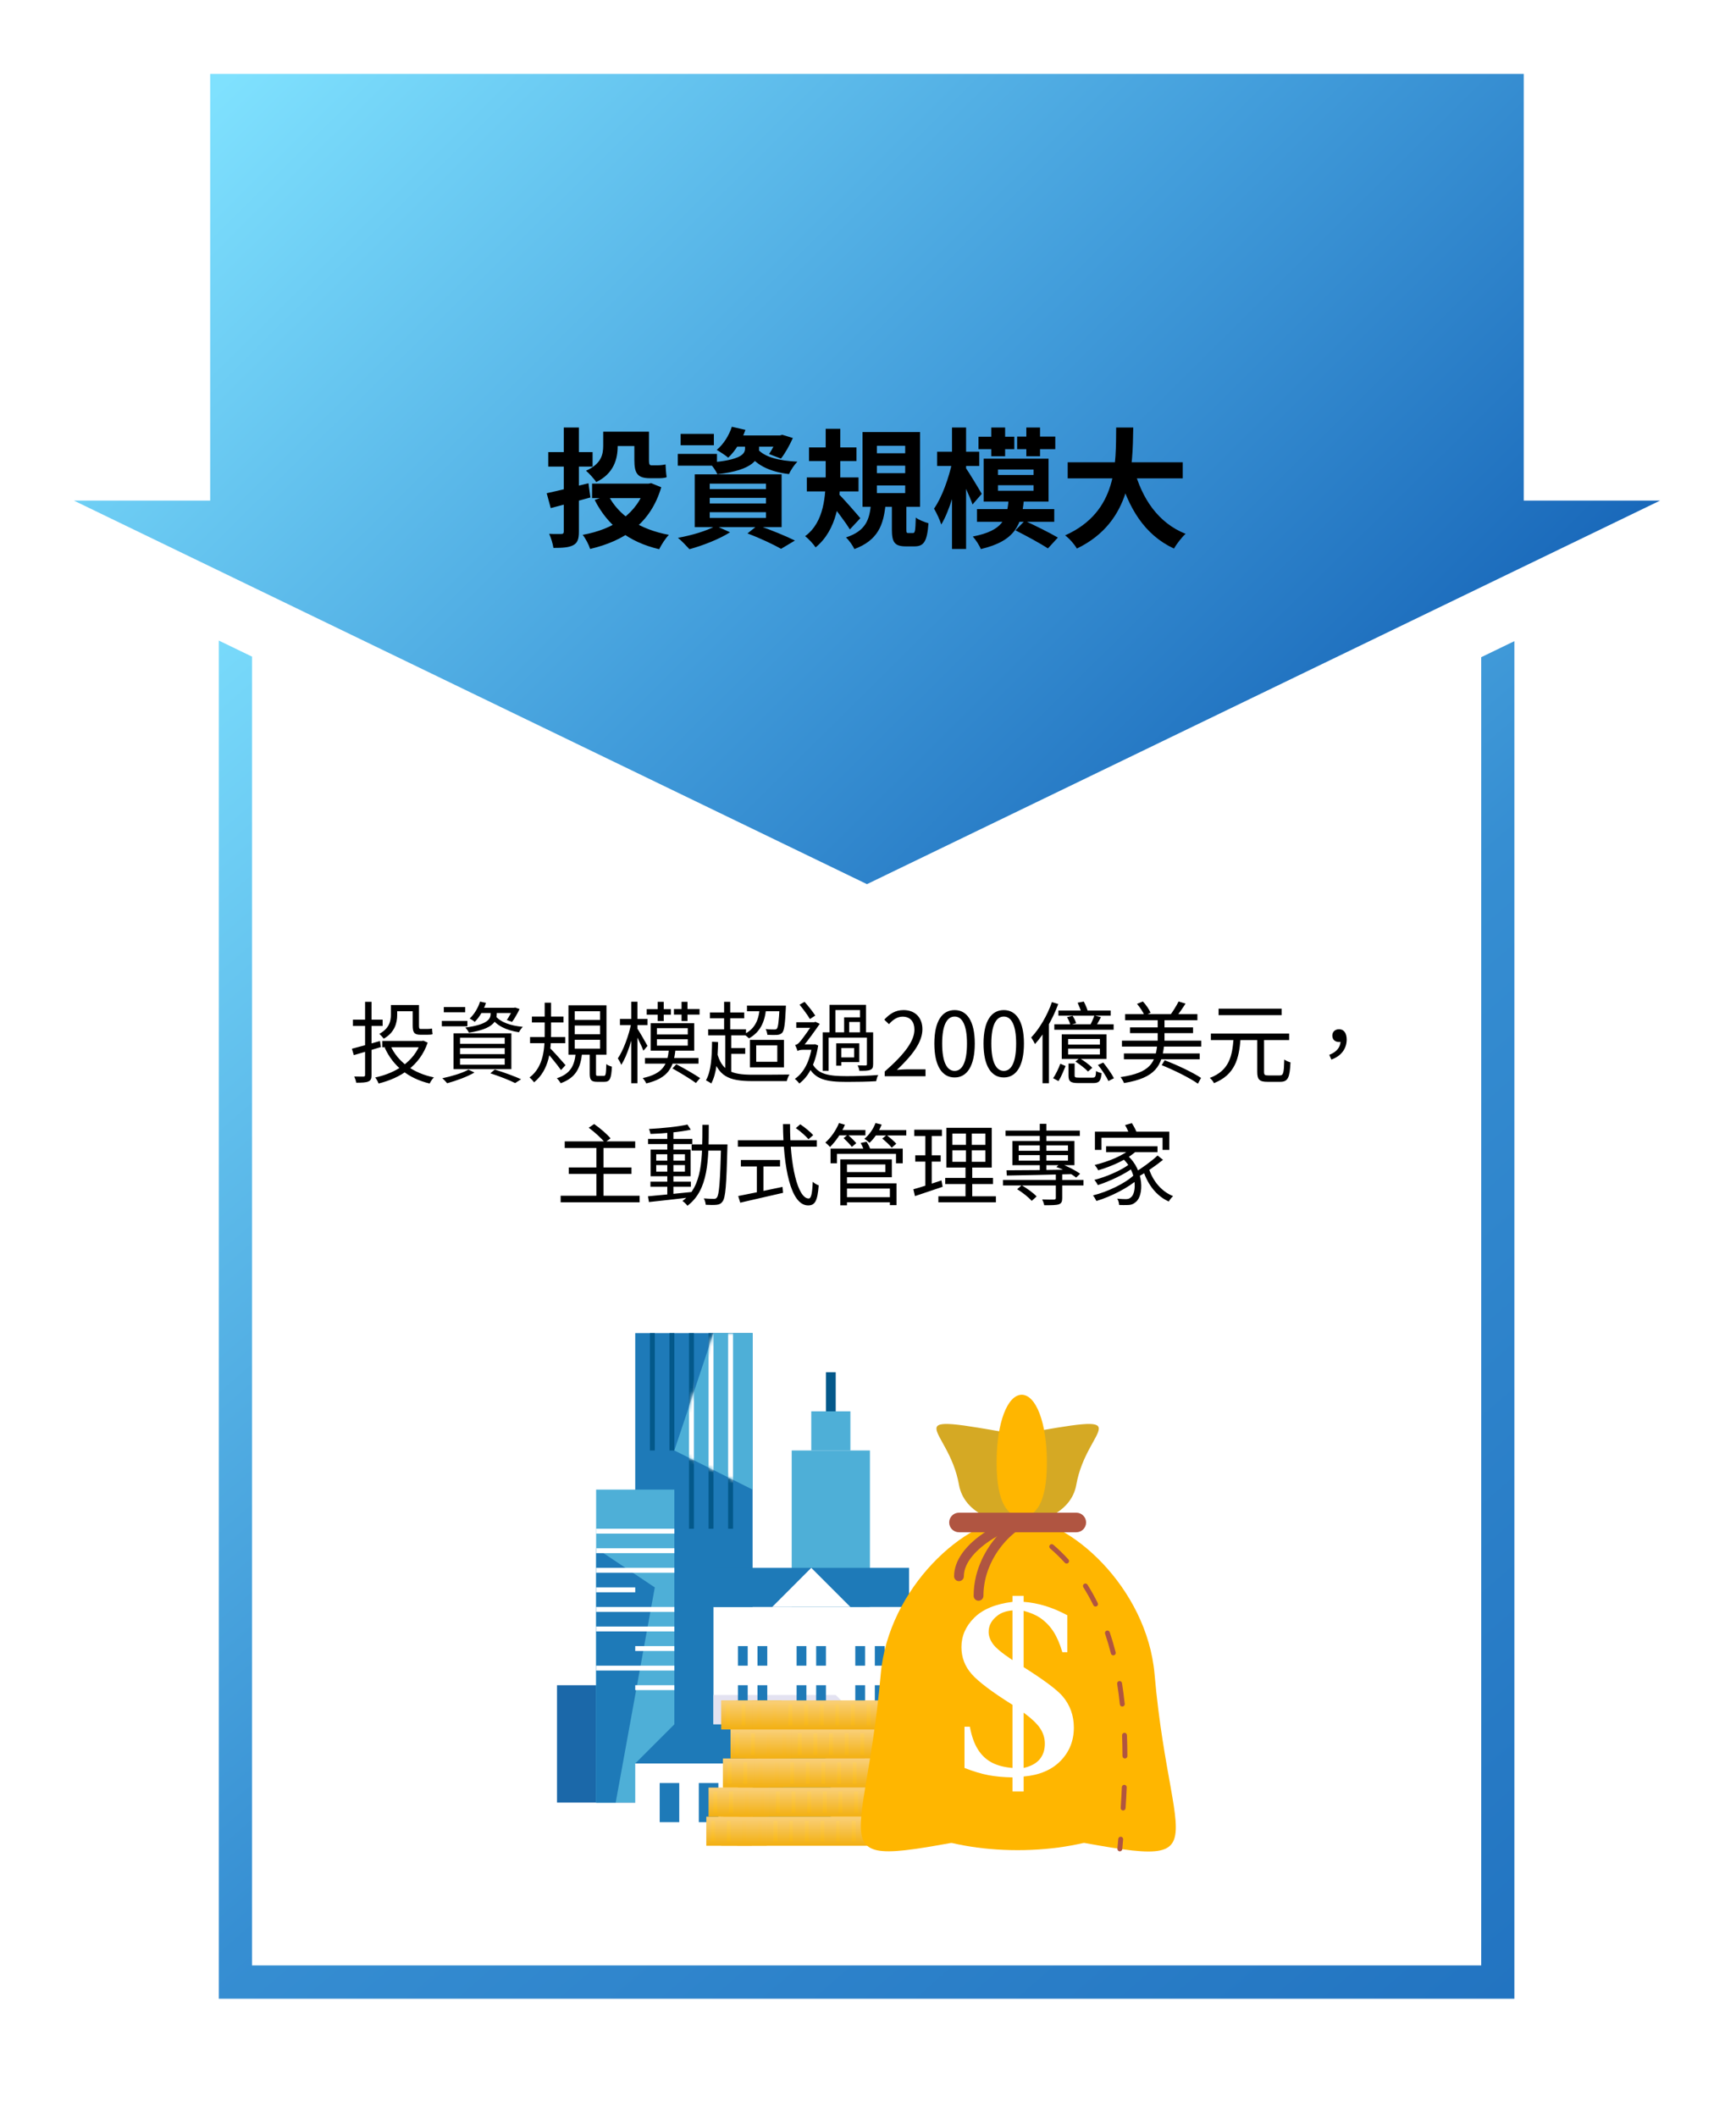 <svg width="470" height="573" viewBox="0 0 470 573" fill="none" xmlns="http://www.w3.org/2000/svg">
<g filter="url(#filter0_d_1114_1016)">
<rect x="59.42" y="138.538" width="350.749" height="402.462" fill="white"/>
</g>
<g filter="url(#filter1_d_1114_1016)">
<path d="M412.541 131.5V16H56.901V131.5H20L234.721 235.319L449.442 131.5H412.541Z" fill="url(#paint0_linear_1114_1016)"/>
</g>
<path d="M59.248 541V173.388L68.228 177.733V531.995H401.018V177.89L409.997 173.545V541H59.248Z" fill="url(#paint1_linear_1114_1016)"/>
<path d="M148.015 133.504C150.955 132.874 155.225 131.824 159.32 130.809L159.845 134.659C156.17 135.674 152.215 136.724 149.1 137.529L148.015 133.504ZM148.435 122.374H160.44V126.294H148.435V122.374ZM152.635 115.724H156.73V143.899C156.73 145.894 156.38 146.944 155.19 147.574C154 148.204 152.32 148.309 149.835 148.309C149.695 147.259 149.17 145.544 148.68 144.494C150.045 144.564 151.515 144.529 151.97 144.529C152.46 144.529 152.635 144.354 152.635 143.864V115.724ZM164.15 116.844H173.67V120.729H164.15V116.844ZM160.3 130.914H176.19V134.834H160.3V130.914ZM174.79 130.914H175.56L176.295 130.774L179.025 131.894C176.12 141.729 169.05 146.384 159.775 148.589C159.425 147.469 158.515 145.684 157.745 144.774C166.075 143.269 172.585 139.069 174.79 131.544V130.914ZM164.675 134.029C167.44 139.524 173.215 143.304 181.09 144.774C180.18 145.684 179.025 147.504 178.465 148.659C170.135 146.699 164.5 142.219 161 135.324L164.675 134.029ZM163.31 116.844H167.23V120.764C167.23 124.229 166.18 128.184 161.42 130.494C160.93 129.689 159.425 128.044 158.655 127.414C162.82 125.559 163.31 123.004 163.31 120.624V116.844ZM171.745 116.844H175.7V124.509C175.7 125.524 175.805 125.944 176.33 125.944C176.715 125.944 177.8 125.944 178.22 125.944C178.78 125.944 179.69 125.839 180.18 125.699C180.25 126.749 180.32 128.219 180.495 129.164C179.935 129.409 179.095 129.444 178.29 129.444C177.765 129.444 176.47 129.444 175.945 129.444C172.445 129.444 171.745 127.974 171.745 124.439V116.844ZM192.15 134.764V136.269H207.375V134.764H192.15ZM192.15 138.649V140.189H207.375V138.649H192.15ZM192.15 130.914V132.384H207.375V130.914H192.15ZM188.09 128.394H211.61V142.674H188.09V128.394ZM202.37 144.389L205.135 142.184C208.74 143.444 212.835 145.124 215.215 146.314L211.47 148.554C209.44 147.399 205.835 145.684 202.37 144.389ZM193.795 142.324L197.645 144.074C194.775 145.929 190.225 147.679 186.655 148.659C185.92 147.854 184.485 146.314 183.54 145.579C187.25 144.914 191.415 143.689 193.795 142.324ZM197.855 117.859H212.03V120.904H197.855V117.859ZM198.135 115.514L201.81 116.354C200.83 119.259 199.045 122.129 197.155 123.879C196.455 123.284 194.915 122.269 194.04 121.779C195.895 120.239 197.365 117.894 198.135 115.514ZM201.705 120.204H205.52V121.604C205.52 124.159 204.12 127.239 194.215 128.359C193.83 127.414 192.78 125.979 192.045 125.209C200.655 124.544 201.705 122.829 201.705 121.429V120.204ZM205.17 121.604C206.99 123.704 210.84 124.719 215.88 124.964C215.075 125.769 214.06 127.274 213.605 128.324C208.145 127.659 204.33 125.734 202.23 122.199L205.17 121.604ZM184.275 117.439H193.27V120.519H184.275V117.439ZM183.505 122.864H194.11V126.049H183.505V122.864ZM210.56 117.859H211.19L211.785 117.684L214.655 118.559C213.78 120.519 212.555 122.724 211.435 124.124L208.215 122.899C209.02 121.709 210 119.854 210.56 118.349V117.859ZM219.03 121.114H231.875V124.789H219.03V121.114ZM218.435 129.234H232.435V133.014H218.435V129.234ZM223.545 116.074H227.5V128.709C227.5 135.254 226.695 143.339 220.815 148.169C220.255 147.294 218.925 145.859 217.98 145.124C223.195 141.309 223.545 134.029 223.545 128.709V116.074ZM226.94 133.609C228.13 134.694 232.05 139.209 232.925 140.259L230.09 143.304C228.795 141.169 225.855 137.319 224.35 135.569L226.94 133.609ZM237.405 126.049V128.079H245.07V126.049H237.405ZM237.405 131.404V133.469H245.07V131.404H237.405ZM237.405 120.659V122.689H245.07V120.659H237.405ZM233.52 116.949H249.095V137.179H233.52V116.949ZM241.465 135.884H245.385V143.199C245.385 144.179 245.42 144.284 245.945 144.284C246.155 144.284 246.925 144.284 247.17 144.284C247.73 144.284 247.835 143.794 247.94 140.084C248.675 140.714 250.355 141.344 251.37 141.624C251.02 146.629 250.075 147.889 247.59 147.889C246.995 147.889 245.84 147.889 245.245 147.889C242.13 147.889 241.465 146.699 241.465 143.269V135.884ZM235.795 136.584H239.75C239.19 142.044 237.755 146.209 231.315 148.624C230.895 147.679 229.845 146.209 229.04 145.474C234.465 143.689 235.375 140.609 235.795 136.584ZM264.495 137.809H285.425V141.239H264.495V137.809ZM270.2 131.334V132.839H279.825V131.334H270.2ZM270.2 127.099V128.569H279.825V127.099H270.2ZM266.315 124.159H283.885V135.779H266.315V124.159ZM273.07 135.359H277.2C276.57 142.079 274.89 146.419 265.545 148.624C265.16 147.609 264.145 146.069 263.375 145.229C271.565 143.619 272.58 140.504 273.07 135.359ZM264.915 118.209H274.61V121.569H264.915V118.209ZM268.38 115.724H272.125V123.494H268.38V115.724ZM277.865 115.724H281.575V123.494H277.865V115.724ZM275.38 118.174H285.705V121.569H275.38V118.174ZM274.925 143.549L277.445 140.959C280.175 142.219 284.27 144.249 286.405 145.509L283.71 148.449C281.785 147.154 277.76 144.984 274.925 143.549ZM253.715 122.269H265.125V126.119H253.715V122.269ZM257.74 115.724H261.555V148.589H257.74V115.724ZM257.775 125.139L259.945 126.119C259 131.509 257.075 138.299 254.835 141.974C254.45 140.714 253.54 138.789 252.875 137.669C254.975 134.764 256.935 129.234 257.775 125.139ZM261.38 126.504C262.185 127.624 265.16 132.524 265.79 133.679L263.305 136.549C262.5 134.274 260.505 129.934 259.49 128.009L261.38 126.504ZM289.065 125.139H320.215V129.479H289.065V125.139ZM307.02 126.889C309.12 134.904 313.565 141.554 320.985 144.494C319.935 145.439 318.535 147.259 317.835 148.484C309.82 144.739 305.445 137.494 302.785 127.869L307.02 126.889ZM302.19 115.724H306.81C306.635 126.399 306.565 141.239 291.55 148.484C290.885 147.329 289.59 145.824 288.365 144.914C302.715 138.509 302.085 125.209 302.19 115.724Z" fill="black"/>
<path d="M95.267 283.871C97.235 283.367 100.091 282.575 102.875 281.783L103.115 283.415C100.571 284.207 97.883 284.999 95.795 285.599L95.267 283.871ZM95.555 275.999H103.595V277.703H95.555V275.999ZM98.843 271.175H100.595V290.951C100.595 291.959 100.379 292.463 99.731 292.727C99.107 293.015 98.099 293.063 96.443 293.063C96.371 292.607 96.131 291.863 95.915 291.383C97.043 291.431 98.075 291.407 98.387 291.407C98.723 291.407 98.843 291.287 98.843 290.951V271.175ZM106.283 272.039H112.571V273.719H106.283V272.039ZM103.499 281.759H114.563V283.463H103.499V281.759ZM113.939 281.759H114.275L114.611 281.687L115.787 282.215C113.651 288.527 108.347 291.839 102.491 293.279C102.323 292.799 101.915 292.031 101.579 291.647C107.051 290.495 112.139 287.399 113.939 282.047V281.759ZM105.707 283.007C107.651 287.375 111.827 290.471 117.467 291.623C117.059 292.007 116.579 292.775 116.315 293.279C110.531 291.911 106.379 288.527 104.147 283.559L105.707 283.007ZM105.827 272.039H107.531V274.727C107.531 276.887 106.859 279.479 103.883 281.159C103.667 280.823 103.043 280.127 102.707 279.839C105.395 278.375 105.827 276.383 105.827 274.679V272.039ZM111.731 272.039H113.435V277.583C113.435 278.279 113.507 278.519 113.891 278.519C114.227 278.519 115.427 278.519 115.763 278.519C116.099 278.519 116.651 278.471 116.963 278.399C116.987 278.855 117.035 279.527 117.107 279.935C116.795 280.055 116.291 280.079 115.787 280.079C115.403 280.079 114.083 280.079 113.771 280.079C112.091 280.079 111.731 279.383 111.731 277.559V272.039ZM124.547 283.703V285.335H136.643V283.703H124.547ZM124.547 286.511V288.191H136.643V286.511H124.547ZM124.547 280.895V282.527H136.643V280.895H124.547ZM122.795 279.695H138.443V289.391H122.795V279.695ZM132.755 290.519L133.955 289.511C136.571 290.303 139.379 291.359 141.083 292.127L139.475 293.159C137.939 292.391 135.347 291.359 132.755 290.519ZM126.827 289.535L128.459 290.303C126.515 291.455 123.467 292.559 121.067 293.207C120.779 292.871 120.155 292.175 119.747 291.863C122.219 291.335 125.099 290.495 126.827 289.535ZM129.587 272.783H139.475V274.199H129.587V272.783ZM129.971 271.103L131.579 271.463C130.931 273.431 129.779 275.375 128.531 276.599C128.243 276.335 127.571 275.903 127.163 275.687C128.411 274.535 129.419 272.831 129.971 271.103ZM132.827 273.671H134.483V274.487C134.483 276.311 133.715 278.471 126.947 279.527C126.779 279.095 126.299 278.471 125.987 278.135C132.227 277.319 132.827 275.663 132.827 274.439V273.671ZM134.243 275.087C135.467 276.647 138.203 277.655 141.539 277.943C141.179 278.303 140.723 278.951 140.507 279.407C137.051 278.903 134.291 277.535 132.971 275.399L134.243 275.087ZM120.155 272.591H125.939V274.007H120.155V272.591ZM119.627 276.335H126.539V277.799H119.627V276.335ZM138.875 272.783H139.187L139.451 272.711L140.675 273.119C140.075 274.343 139.307 275.735 138.635 276.599L137.219 276.095C137.771 275.303 138.443 274.079 138.875 273.047V272.783ZM144.011 275.159H152.555V276.767H144.011V275.159ZM143.507 280.703H153.035V282.359H143.507V280.703ZM147.467 271.415H149.195V279.695C149.195 283.943 148.811 289.559 144.587 292.967C144.347 292.583 143.771 291.983 143.363 291.647C147.299 288.719 147.467 283.439 147.467 279.719V271.415ZM148.787 283.583C149.603 284.327 152.459 287.543 153.107 288.311L151.883 289.655C151.043 288.407 148.643 285.479 147.683 284.447L148.787 283.583ZM155.603 277.583V279.959H162.467V277.583H155.603ZM155.603 281.447V283.847H162.467V281.447H155.603ZM155.603 273.719V276.071H162.467V273.719H155.603ZM153.899 272.111H164.195V285.479H153.899V272.111ZM159.659 284.759H161.363V290.567C161.363 291.143 161.411 291.215 161.939 291.215C162.155 291.215 163.187 291.215 163.475 291.215C163.979 291.215 164.075 290.855 164.147 288.023C164.483 288.335 165.203 288.599 165.659 288.719C165.515 292.007 165.083 292.823 163.643 292.823C163.307 292.823 162.011 292.823 161.675 292.823C160.043 292.823 159.659 292.295 159.659 290.591V284.759ZM155.867 285.095H157.595C157.163 288.935 156.011 291.695 151.787 293.207C151.595 292.823 151.115 292.175 150.755 291.863C154.595 290.615 155.531 288.263 155.867 285.095ZM174.611 286.391H189.107V287.903H174.611V286.391ZM177.851 281.303V283.031H186.203V281.303H177.851ZM177.851 278.303V280.007H186.203V278.303H177.851ZM176.171 276.959H187.955V284.399H176.171V276.959ZM181.091 284.159H182.867C182.363 288.887 180.995 291.815 174.971 293.255C174.803 292.847 174.347 292.175 174.011 291.815C179.555 290.615 180.659 288.143 181.091 284.159ZM175.091 273.143H181.643V274.655H175.091V273.143ZM178.067 271.175H179.699V276.359H178.067V271.175ZM184.523 271.175H186.131V276.359H184.523V271.175ZM182.459 273.119H189.395V274.631H182.459V273.119ZM182.051 289.199L183.107 288.071C185.219 289.175 188.051 290.807 189.539 291.815L188.411 293.135C186.995 292.103 184.163 290.375 182.051 289.199ZM167.843 275.807H175.307V277.463H167.843V275.807ZM170.915 271.151H172.571V293.207H170.915V271.151ZM170.915 276.887L171.971 277.295C171.275 281.039 169.787 285.791 168.203 288.239C168.011 287.711 167.579 286.919 167.267 286.487C168.755 284.351 170.291 280.151 170.915 276.887ZM172.475 278.279C172.979 278.999 174.899 282.335 175.307 283.103L174.203 284.399C173.699 283.079 172.187 280.031 171.587 278.975L172.475 278.279ZM202.235 272.183H211.979V273.719H202.235V272.183ZM205.691 272.735L207.419 272.831C207.083 276.959 205.595 279.455 202.787 281.063C202.499 280.775 201.803 280.199 201.419 279.959C204.179 278.639 205.451 276.335 205.691 272.735ZM211.067 272.183H212.771C212.771 272.183 212.771 272.663 212.747 272.903C212.555 277.223 212.315 278.903 211.787 279.527C211.427 279.911 210.995 280.079 210.371 280.127C209.843 280.175 208.811 280.151 207.755 280.103C207.707 279.647 207.539 278.975 207.299 278.543C208.307 278.663 209.219 278.663 209.579 278.663C209.915 278.663 210.155 278.639 210.323 278.447C210.659 278.015 210.875 276.527 211.067 272.447V272.183ZM192.203 274.055H201.491V275.639H192.203V274.055ZM191.723 278.615H201.971V280.247H191.723V278.615ZM197.147 283.679H201.755V285.263H197.147V283.679ZM196.043 271.175H197.699V279.479H196.043V271.175ZM196.355 279.647H197.987V290.567H196.355V279.647ZM194.099 284.855C195.395 289.871 198.083 290.903 203.699 290.903C204.875 290.903 212.243 290.903 213.755 290.855C213.443 291.263 213.131 292.103 213.011 292.631H203.747C197.195 292.631 194.339 291.335 192.755 285.287L194.099 284.855ZM192.779 281.975L194.411 282.071C194.315 286.679 194.003 290.615 192.563 293.279C192.275 293.039 191.531 292.607 191.123 292.415C192.515 290.015 192.731 286.223 192.779 281.975ZM204.731 282.959V287.399H210.443V282.959H204.731ZM203.027 281.471H212.243V288.911H203.027V281.471ZM222.731 279.431H235.739V280.871H224.339V289.847H222.731V279.431ZM224.579 271.991H234.467V280.055H232.835V273.407H226.187V280.055H224.579V271.991ZM227.219 282.407H232.643V287.495H227.219V286.223H231.251V283.679H227.219V282.407ZM234.707 279.431H236.387V288.071C236.387 288.887 236.219 289.343 235.619 289.583C235.043 289.847 234.107 289.847 232.667 289.847C232.619 289.415 232.403 288.791 232.187 288.383C233.195 288.407 234.083 288.407 234.347 288.407C234.635 288.383 234.707 288.311 234.707 288.071V279.431ZM226.403 282.407H227.771V288.455H226.403V282.407ZM228.539 275.375H233.627V276.623H229.907V280.199H228.539V275.375ZM216.467 271.943L217.835 271.175C218.867 272.351 220.115 273.911 220.715 274.895L219.275 275.831C218.699 274.823 217.451 273.143 216.467 271.943ZM215.579 276.695H220.763V278.207H215.579V276.695ZM219.851 287.711C221.339 290.855 224.459 291.287 229.259 291.287C231.803 291.287 235.307 291.191 237.779 290.975C237.515 291.359 237.299 292.175 237.203 292.655C234.923 292.799 231.899 292.847 229.259 292.847C223.619 292.847 220.475 292.223 218.651 288.263L219.851 287.711ZM219.851 282.695H220.379L220.691 282.647L221.507 282.983C220.739 288.023 218.891 291.431 216.395 293.279C216.155 292.919 215.555 292.295 215.195 292.031C217.571 290.399 219.251 287.327 219.851 283.007V282.695ZM215.939 284.495V283.127L216.803 282.695H220.595V284.159H217.355C216.731 284.159 216.107 284.303 215.939 284.495ZM215.939 284.495C215.819 284.087 215.459 283.247 215.267 282.863C215.627 282.767 216.011 282.623 216.419 282.143C217.139 281.423 219.419 278.159 220.211 276.887V276.815L220.739 276.575L221.939 277.127C220.811 278.759 218.651 281.831 217.283 283.367C217.283 283.367 215.939 284.039 215.939 284.495ZM239.531 291.311V290.039C245.051 285.215 247.571 281.687 247.571 278.687C247.571 276.671 246.539 275.183 244.355 275.183C242.915 275.183 241.667 276.071 240.683 277.223L239.411 275.999C240.851 274.439 242.387 273.407 244.619 273.407C247.763 273.407 249.731 275.447 249.731 278.591C249.731 282.119 246.971 285.695 242.819 289.607C243.755 289.511 244.811 289.439 245.699 289.439H250.571V291.311H239.531ZM258.46 291.647C255.1 291.647 252.964 288.599 252.964 282.455C252.964 276.359 255.1 273.407 258.46 273.407C261.772 273.407 263.908 276.359 263.908 282.455C263.908 288.599 261.772 291.647 258.46 291.647ZM258.46 289.871C260.452 289.871 261.796 287.639 261.796 282.455C261.796 277.343 260.452 275.159 258.46 275.159C256.444 275.159 255.076 277.343 255.076 282.455C255.076 287.639 256.444 289.871 258.46 289.871ZM271.772 291.647C268.412 291.647 266.276 288.599 266.276 282.455C266.276 276.359 268.412 273.407 271.772 273.407C275.084 273.407 277.22 276.359 277.22 282.455C277.22 288.599 275.084 291.647 271.772 291.647ZM271.772 289.871C273.764 289.871 275.108 287.639 275.108 282.455C275.108 277.343 273.764 275.159 271.772 275.159C269.756 275.159 268.388 277.343 268.388 282.455C268.388 287.639 269.756 289.871 271.772 289.871ZM286.549 273.527H300.709V274.919H286.549V273.527ZM285.445 277.247H301.501V278.735H285.445V277.247ZM288.877 275.327L290.389 274.967C290.797 275.567 291.205 276.407 291.349 276.959L289.765 277.367C289.645 276.791 289.261 275.927 288.877 275.327ZM296.293 274.871L298.069 275.327C297.517 276.383 296.893 277.511 296.389 278.255L294.973 277.847C295.429 277.007 296.005 275.711 296.293 274.871ZM289.189 283.847V285.431H297.781V283.847H289.189ZM289.189 281.231V282.743H297.781V281.231H289.189ZM287.461 279.983H299.581V286.631H287.461V279.983ZM287.077 287.927L288.493 288.551C287.989 289.775 287.293 291.503 286.573 292.631L285.109 291.839C285.853 290.831 286.621 289.127 287.077 287.927ZM289.285 287.879H290.941V291.071C290.941 291.623 291.109 291.695 292.141 291.695C292.645 291.695 295.117 291.695 295.765 291.695C296.533 291.695 296.677 291.479 296.749 289.895C297.109 290.159 297.781 290.375 298.237 290.471C298.069 292.631 297.565 293.159 295.957 293.159C295.477 293.159 292.453 293.159 291.997 293.159C289.813 293.159 289.285 292.727 289.285 291.095V287.879ZM291.157 287.327L292.285 286.415C293.485 287.135 294.997 288.239 295.717 289.031L294.565 290.039C293.845 289.247 292.357 288.119 291.157 287.327ZM297.253 288.263L298.693 287.615C299.749 288.935 301.021 290.711 301.573 291.863L300.085 292.607C299.557 291.431 298.333 289.559 297.253 288.263ZM291.757 271.415L293.413 271.103C293.869 271.919 294.325 273.047 294.517 273.743L292.789 274.127C292.597 273.431 292.141 272.255 291.757 271.415ZM284.797 271.247L286.501 271.775C285.013 275.831 282.685 279.887 280.213 282.599C280.021 282.191 279.493 281.255 279.181 280.823C281.413 278.471 283.525 274.895 284.797 271.247ZM282.253 277.439L283.933 275.735L283.981 275.759V293.207H282.253V277.439ZM304.621 274.511H324.181V276.143H304.621V274.511ZM305.941 278.087H323.005V279.647H305.941V278.087ZM304.285 285.143H324.805V286.727H304.285V285.143ZM303.757 281.687H325.213V283.295H303.757V281.687ZM313.429 275.423H315.277V282.863H313.429V275.423ZM307.837 271.727L309.421 271.079C310.285 271.991 311.149 273.263 311.509 274.127L309.853 274.895C309.517 273.983 308.653 272.687 307.837 271.727ZM319.093 271.079L320.965 271.655C320.149 272.951 319.141 274.391 318.373 275.327L316.813 274.775C317.557 273.767 318.541 272.183 319.093 271.079ZM313.309 282.791H315.181C314.581 288.479 312.901 291.743 304.309 293.159C304.165 292.727 303.709 291.959 303.373 291.551C311.461 290.375 312.781 287.639 313.309 282.791ZM314.509 288.311L315.325 286.991C318.637 288.239 322.981 290.303 325.165 291.767L324.325 293.327C322.189 291.815 317.869 289.655 314.509 288.311ZM340.381 280.847H342.229V290.111C342.229 290.951 342.421 291.095 343.357 291.095C343.789 291.095 345.877 291.095 346.477 291.095C347.461 291.095 347.605 290.471 347.701 286.775C348.109 287.111 348.901 287.423 349.381 287.567C349.189 291.695 348.709 292.823 346.597 292.823C346.117 292.823 343.597 292.823 343.141 292.823C340.957 292.823 340.381 292.199 340.381 290.111V280.847ZM327.829 279.767H349.021V281.519H327.829V279.767ZM329.917 273.023H346.981V274.775H329.917V273.023ZM333.973 281.111H335.869C335.461 286.487 334.405 290.903 328.669 293.183C328.477 292.751 327.949 292.103 327.541 291.767C332.845 289.775 333.613 285.791 333.973 281.111ZM360.445 286.799L359.893 285.527C361.861 284.735 362.941 283.511 362.941 281.687L362.485 279.671L363.781 281.495C363.445 281.927 362.965 282.047 362.509 282.047C361.525 282.047 360.709 281.447 360.709 280.319C360.709 279.191 361.573 278.591 362.533 278.591C363.877 278.591 364.597 279.695 364.597 281.375C364.597 283.967 362.965 285.935 360.445 286.799ZM152.892 308.951H171.972V310.727H152.892V308.951ZM153.996 316.007H170.964V317.759H153.996V316.007ZM151.788 323.663H173.172V325.439H151.788V323.663ZM161.46 310.367H163.404V324.575H161.46V310.367ZM159.396 305.255L160.86 304.247C162.42 305.351 164.364 306.983 165.3 308.135L163.74 309.263C162.876 308.135 160.98 306.431 159.396 305.255ZM176.1 319.847H187.044V321.215H176.1V319.847ZM175.452 308.279H187.428V309.671H175.452V308.279ZM180.66 306.095H182.316V323.759H180.66V306.095ZM175.428 323.807C178.356 323.543 182.844 323.111 187.14 322.655L187.164 324.071C183.084 324.551 178.74 325.055 175.692 325.367L175.428 323.807ZM177.66 315.359V317.135H185.436V315.359H177.66ZM177.66 312.431V314.159H185.436V312.431H177.66ZM176.148 311.183H186.972V318.383H176.148V311.183ZM186.108 304.391L187.02 305.783C184.188 306.407 179.724 306.815 176.124 306.935C176.052 306.551 175.884 305.951 175.692 305.591C179.268 305.399 183.636 304.967 186.108 304.391ZM187.26 309.767H195.924V311.447H187.26V309.767ZM195.228 309.767H196.956C196.956 309.767 196.932 310.439 196.932 310.679C196.668 320.807 196.428 324.167 195.636 325.199C195.204 325.823 194.724 326.039 194.004 326.111C193.332 326.183 192.18 326.183 191.076 326.111C191.028 325.607 190.836 324.863 190.548 324.383C191.724 324.479 192.78 324.503 193.26 324.503C193.644 324.503 193.884 324.431 194.1 324.119C194.7 323.375 194.964 319.919 195.228 310.199V309.767ZM190.164 304.463H191.892C191.868 314.015 191.844 322.079 186.108 326.375C185.82 325.943 185.196 325.367 184.764 325.079C190.26 321.143 190.14 313.535 190.164 304.463ZM215.46 305.351L216.66 304.319C217.908 305.159 219.42 306.407 220.164 307.247L218.892 308.375C218.172 307.511 216.708 306.215 215.46 305.351ZM199.764 308.639H221.148V310.391H199.764V308.639ZM200.58 313.991H211.188V315.743H200.58V313.991ZM204.9 314.927H206.7V323.495H204.9V314.927ZM199.86 323.735C202.716 323.183 207.42 322.223 211.86 321.263L212.004 322.871C207.9 323.831 203.508 324.839 200.412 325.535L199.86 323.735ZM211.98 304.271H213.9C213.828 315.407 215.988 324.407 218.94 324.407C219.612 324.407 219.9 323.087 220.044 319.871C220.452 320.279 221.148 320.687 221.652 320.855C221.34 325.055 220.644 326.279 218.796 326.279C214.02 326.279 212.076 315.887 211.98 304.271ZM228.852 324.047H241.524V325.439H228.852V324.047ZM224.868 310.895H244.404V314.879H242.58V312.335H226.596V314.879H224.868V310.895ZM228.732 313.823H241.452V318.647H228.732V317.255H239.7V315.191H228.732V313.823ZM228.828 320.303H242.724V326.207H240.924V321.719H228.828V320.303ZM227.508 313.823H229.308V326.255H227.508V313.823ZM233.004 309.383L234.612 309.047C235.068 309.719 235.548 310.679 235.692 311.303L234.012 311.687C233.844 311.063 233.412 310.103 233.004 309.383ZM226.668 305.879H234.3V307.319H226.668V305.879ZM236.58 305.903H245.364V307.343H236.58V305.903ZM227.148 303.983L228.756 304.439C227.82 306.719 226.236 308.975 224.724 310.463C224.46 310.151 223.836 309.551 223.452 309.263C224.964 307.943 226.332 305.975 227.148 303.983ZM237.036 303.983L238.692 304.391C237.972 306.311 236.7 308.159 235.404 309.335C235.092 309.047 234.444 308.471 234.012 308.255C235.308 307.199 236.412 305.639 237.036 303.983ZM228.396 308.063L229.524 307.151C230.316 307.823 231.324 308.807 231.828 309.431L230.628 310.439C230.148 309.791 229.164 308.783 228.396 308.063ZM238.86 308.183L240.036 307.247C240.924 307.919 242.076 308.903 242.652 309.575L241.428 310.655C240.876 309.959 239.772 308.927 238.86 308.183ZM257.844 311.375V314.471H266.772V311.375H257.844ZM257.844 306.839V309.887H266.772V306.839H257.844ZM256.212 305.279H268.5V316.031H256.212V305.279ZM255.9 318.839H268.836V320.495H255.9V318.839ZM254.052 323.807H269.628V325.439H254.052V323.807ZM247.524 305.783H255.012V307.487H247.524V305.783ZM247.788 312.719H254.676V314.423H247.788V312.719ZM247.284 321.911C249.228 321.383 252.108 320.447 254.892 319.511L255.204 321.239C252.588 322.127 249.852 323.039 247.716 323.759L247.284 321.911ZM250.524 306.455H252.252V321.335L250.524 321.671V306.455ZM261.516 306.023H263.1V315.263H263.22V324.551H261.396V315.263H261.516V306.023ZM271.548 319.391H293.34V320.879H271.548V319.391ZM272.244 306.023H292.356V307.463H272.244V306.023ZM285.852 317.831H287.58V324.311C287.58 325.247 287.388 325.727 286.644 325.991C285.876 326.231 284.652 326.231 282.708 326.231C282.636 325.775 282.396 325.127 282.156 324.671C283.596 324.719 284.94 324.719 285.348 324.695C285.732 324.671 285.852 324.575 285.852 324.263V317.831ZM281.508 304.199H283.284V317.063H281.508V304.199ZM275.388 321.887L276.612 320.831C278.028 321.647 279.804 322.919 280.644 323.855L279.324 325.055C278.508 324.095 276.828 322.775 275.388 321.887ZM275.796 312.671V314.159H289.14V312.671H275.796ZM275.796 310.031V311.495H289.14V310.031H275.796ZM274.092 308.831H290.892V315.383H274.092V308.831ZM285.996 315.887L287.028 314.975C288.948 315.623 291.228 316.823 292.428 317.711L291.348 318.743C290.172 317.783 287.892 316.535 285.996 315.887ZM272.508 316.775C276.876 316.775 283.86 316.703 290.436 316.583L290.34 317.807C283.932 317.975 277.116 318.119 272.58 318.191L272.508 316.775ZM296.436 306.311H316.572V311.255H314.748V307.967H298.212V311.255H296.436V306.311ZM299.46 310.271H313.38V311.855H299.46V310.271ZM303.876 313.511L305.22 312.743C309.852 316.751 309.684 323.735 307.5 325.343C306.756 326.015 306.108 326.183 305.028 326.183C304.5 326.207 303.732 326.183 302.988 326.159C302.964 325.655 302.796 324.935 302.484 324.455C303.372 324.527 304.188 324.575 304.692 324.575C305.316 324.575 305.772 324.503 306.204 324.071C307.716 322.943 307.956 317.159 303.876 313.511ZM306.348 310.727L307.836 311.375C305.364 313.799 301.092 315.647 297.348 316.775C297.156 316.415 296.676 315.671 296.364 315.335C300.036 314.423 304.164 312.815 306.348 310.727ZM305.628 315.215L306.804 316.079C304.524 317.831 300.348 319.775 297.228 320.783C297.012 320.351 296.628 319.751 296.292 319.367C299.388 318.599 303.564 316.799 305.628 315.215ZM306.972 318.095L308.244 319.031C305.628 321.431 300.78 323.903 296.844 325.079C296.628 324.623 296.244 323.975 295.908 323.567C299.796 322.631 304.62 320.327 306.972 318.095ZM311.124 316.535C312.204 319.775 314.532 322.559 317.604 323.759C317.22 324.095 316.668 324.767 316.428 325.223C313.14 323.759 310.764 320.687 309.54 316.919L311.124 316.535ZM313.404 312.767L314.868 313.943C312.852 315.575 310.116 317.447 308.028 318.599L306.852 317.567C308.94 316.367 311.748 314.327 313.404 312.767ZM304.596 304.535L306.444 304.007C306.972 304.847 307.596 305.999 307.812 306.767L305.868 307.391C305.652 306.623 305.124 305.423 304.596 304.535Z" fill="black"/>
<path d="M203.753 360.84H171.982V487.925H203.753V360.84Z" fill="#1E7AB8"/>
<path d="M177.277 360.84H175.955V392.611H177.277V360.84Z" fill="#03588A"/>
<path d="M182.572 360.84H181.25V392.611H182.572V360.84Z" fill="#03588A"/>
<path d="M187.869 360.84H186.547V413.793H187.869V360.84Z" fill="#03588A"/>
<path d="M193.164 360.84H191.842V413.793H193.164V360.84Z" fill="#03588A"/>
<path d="M198.457 360.84H197.135V413.793H198.457V360.84Z" fill="#03588A"/>
<path d="M235.523 392.611H214.344V487.925H235.523V392.611Z" fill="#4EAFD7"/>
<path d="M256.705 445.564H235.525V487.926H256.705V445.564Z" fill="#4EAFD7"/>
<path d="M171.982 456.155H150.803V487.922H171.982V456.155Z" fill="#1B68A9"/>
<path d="M182.574 403.202H161.395V487.925H182.574V403.202Z" fill="#4EAFD7"/>
<path d="M177.278 429.677L161.395 419.085V487.925H166.69L177.278 429.677Z" fill="#1E7AB8"/>
<path d="M182.577 413.79H161.395V415.112H182.577V413.79Z" fill="white"/>
<path d="M182.577 419.085H161.395V420.408H182.577V419.085Z" fill="white"/>
<path d="M182.577 424.381H161.395V425.704H182.577V424.381Z" fill="white"/>
<path d="M171.986 429.677H161.395V431H171.986V429.677Z" fill="white"/>
<path d="M182.577 434.973H161.395V436.295H182.577V434.973Z" fill="white"/>
<path d="M182.577 440.269H161.395V441.591H182.577V440.269Z" fill="white"/>
<path d="M182.574 445.563H171.982V446.886H182.574V445.563Z" fill="white"/>
<path d="M182.577 450.859H161.395V452.181H182.577V450.859Z" fill="white"/>
<path d="M182.574 456.152H171.982V457.474H182.574V456.152Z" fill="white"/>
<path d="M246.119 434.973H193.166V487.926H246.119V434.973Z" fill="white"/>
<path d="M234.205 466.744H193.166V487.923H234.205V466.744Z" fill="#E3E2F1"/>
<path d="M193.166 458.799H226.262L234.202 466.743H193.166V458.799Z" fill="#E3E2F1"/>
<path d="M246.119 424.381H193.166V434.973H246.119V424.381Z" fill="#1E7AB8"/>
<path d="M219.643 424.381L230.234 434.973H209.055L219.643 424.381Z" fill="white"/>
<path d="M239.497 445.564H236.85V450.86H239.497V445.564Z" fill="#1E7AB8"/>
<path d="M234.204 445.564H231.557V450.86H234.204V445.564Z" fill="#1E7AB8"/>
<path d="M223.615 445.564H220.967V450.86H223.615V445.564Z" fill="#1E7AB8"/>
<path d="M218.32 445.564H215.672V450.86H218.32V445.564Z" fill="#1E7AB8"/>
<path d="M207.726 445.564H205.078V450.86H207.726V445.564Z" fill="#1E7AB8"/>
<path d="M202.431 445.564H199.783V450.86H202.431V445.564Z" fill="#1E7AB8"/>
<path d="M239.497 456.152H236.85V461.448H239.497V456.152Z" fill="#1E7AB8"/>
<path d="M234.204 456.152H231.557V461.448H234.204V456.152Z" fill="#1E7AB8"/>
<path d="M223.615 456.152H220.967V461.448H223.615V456.152Z" fill="#1E7AB8"/>
<path d="M218.32 456.152H215.672V461.448H218.32V456.152Z" fill="#1E7AB8"/>
<path d="M207.726 456.152H205.078V461.448H207.726V456.152Z" fill="#1E7AB8"/>
<path d="M202.431 456.152H199.783V461.448H202.431V456.152Z" fill="#1E7AB8"/>
<path d="M239.497 466.744H236.85V472.039H239.497V466.744Z" fill="#1E7AB8"/>
<path d="M234.204 466.744H231.557V472.039H234.204V466.744Z" fill="#1E7AB8"/>
<path d="M203.753 477.334H171.982V498.514H203.753V477.334Z" fill="white"/>
<path d="M203.756 477.334H171.982L182.574 466.743H214.344L203.756 477.334Z" fill="#1E7AB8"/>
<path d="M203.756 477.334L214.344 466.743L224.935 477.334V498.514H203.756V477.334Z" fill="#4EAFD7"/>
<path d="M183.899 482.63H178.604V493.222H183.899V482.63Z" fill="#1E7AB8"/>
<path d="M194.491 482.63H189.195V493.222H194.491V482.63Z" fill="#1E7AB8"/>
<path d="M182.574 392.611L203.757 403.202V360.84H193.165L182.574 392.611Z" fill="#4EAFD7"/>
<mask id="mask0_1114_1016" style="mask-type:luminance" maskUnits="userSpaceOnUse" x="182" y="360" width="22" height="44">
<path d="M182.574 392.611L203.757 403.202V360.841H193.165L182.574 392.611Z" fill="white"/>
</mask>
<g mask="url(#mask0_1114_1016)">
<path d="M187.869 360.84H186.547V413.793H187.869V360.84Z" fill="white"/>
<path d="M193.164 360.84H191.842V413.793H193.164V360.84Z" fill="white"/>
<path d="M198.457 360.84H197.135V413.793H198.457V360.84Z" fill="white"/>
</g>
<path d="M230.23 382.02H219.639V392.611H230.23V382.02Z" fill="#4EAFD7"/>
<path d="M226.261 371.429H223.613V382.02H226.261V371.429Z" fill="#03588A"/>
<g style="mix-blend-mode:screen" opacity="0.7">
<path d="M203.53 491.738H195.26V499.592H203.53V491.738Z" fill="#F5AD17"/>
</g>
<path d="M245.558 491.738H191.234V499.592H245.558V491.738Z" fill="#F5AD17"/>
<g opacity="0.6">
<path d="M244.343 492.772H243.283V498.554H244.343V492.772Z" fill="#FFB600"/>
<path d="M240.112 492.772H239.053V498.554H240.112V492.772Z" fill="#FFB600"/>
<path d="M235.884 492.772H234.824V498.554H235.884V492.772Z" fill="#FFB600"/>
<path d="M231.655 492.772H230.596V498.554H231.655V492.772Z" fill="#FFB600"/>
<path d="M227.427 492.772H226.367V498.554H227.427V492.772Z" fill="#FFB600"/>
<path d="M223.196 492.772H222.137V498.554H223.196V492.772Z" fill="#FFB600"/>
<path d="M218.972 492.772H217.912V498.554H218.972V492.772Z" fill="#FFB600"/>
<path d="M214.741 492.772H213.682V498.554H214.741V492.772Z" fill="#FFB600"/>
<path d="M210.513 492.772H209.453V498.554H210.513V492.772Z" fill="#FFB600"/>
<path d="M206.286 492.772H205.227V498.554H206.286V492.772Z" fill="#FFB600"/>
<path d="M202.056 492.772H200.996V498.554H202.056V492.772Z" fill="#FFB600"/>
<path d="M197.827 492.772H196.768V498.554H197.827V492.772Z" fill="#FFB600"/>
<path d="M193.601 492.772H192.541V498.554H193.601V492.772Z" fill="#FFB600"/>
</g>
<g style="mix-blend-mode:screen" opacity="0.7">
<path d="M207.598 491.738H199.594V499.592H207.598V491.738Z" fill="#F5AD17"/>
</g>
<path style="mix-blend-mode:multiply" opacity="0.4" d="M195.261 491.739H199.593H203.528H207.597H245.559V499.593H207.597H203.528H199.593H195.261H191.236V491.739H195.261Z" fill="url(#paint2_linear_1114_1016)"/>
<g style="mix-blend-mode:screen" opacity="0.7">
<path d="M204.143 483.871H195.873V491.725H204.143V483.871Z" fill="#F5AD17"/>
</g>
<path d="M246.171 483.871H191.848V491.725H246.171V483.871Z" fill="#F5AD17"/>
<g opacity="0.6">
<path d="M244.954 484.905H243.895V490.687H244.954V484.905Z" fill="#FFB600"/>
<path d="M240.724 484.905H239.664V490.687H240.724V484.905Z" fill="#FFB600"/>
<path d="M236.495 484.905H235.436V490.687H236.495V484.905Z" fill="#FFB600"/>
<path d="M232.271 484.905H231.211V490.687H232.271V484.905Z" fill="#FFB600"/>
<path d="M228.04 484.905H226.98V490.687H228.04V484.905Z" fill="#FFB600"/>
<path d="M223.81 484.905H222.75V490.687H223.81V484.905Z" fill="#FFB600"/>
<path d="M219.585 484.905H218.525V490.687H219.585V484.905Z" fill="#FFB600"/>
<path d="M215.355 484.905H214.295V490.687H215.355V484.905Z" fill="#FFB600"/>
<path d="M211.124 484.905H210.064V490.687H211.124V484.905Z" fill="#FFB600"/>
<path d="M206.898 484.905H205.838V490.687H206.898V484.905Z" fill="#FFB600"/>
<path d="M202.669 484.905H201.609V490.687H202.669V484.905Z" fill="#FFB600"/>
<path d="M198.441 484.905H197.381V490.687H198.441V484.905Z" fill="#FFB600"/>
<path d="M194.214 484.905H193.154V490.687H194.214V484.905Z" fill="#FFB600"/>
</g>
<g style="mix-blend-mode:screen" opacity="0.7">
<path d="M208.205 483.871H200.201V491.725H208.205V483.871Z" fill="#F5AD17"/>
</g>
<path style="mix-blend-mode:multiply" opacity="0.4" d="M195.872 483.871H200.201H204.139H208.208H246.171V491.725H208.208H204.139H200.201H195.872H191.848V483.871H195.872Z" fill="url(#paint3_linear_1114_1016)"/>
<g style="mix-blend-mode:screen" opacity="0.7">
<path d="M208.02 475.986H199.75V483.84H208.02V475.986Z" fill="#F5AD17"/>
</g>
<path d="M250.052 475.986H195.729V483.84H250.052V475.986Z" fill="#F5AD17"/>
<g opacity="0.6">
<path d="M248.831 477.02H247.771V482.802H248.831V477.02Z" fill="#FFB600"/>
<path d="M244.603 477.02H243.543V482.802H244.603V477.02Z" fill="#FFB600"/>
<path d="M240.376 477.02H239.316V482.802H240.376V477.02Z" fill="#FFB600"/>
<path d="M236.146 477.02H235.086V482.802H236.146V477.02Z" fill="#FFB600"/>
<path d="M231.919 477.02H230.859V482.802H231.919V477.02Z" fill="#FFB600"/>
<path d="M227.689 477.02H226.629V482.802H227.689V477.02Z" fill="#FFB600"/>
<path d="M223.462 477.02H222.402V482.802H223.462V477.02Z" fill="#FFB600"/>
<path d="M219.232 477.02H218.172V482.802H219.232V477.02Z" fill="#FFB600"/>
<path d="M215.005 477.02H213.945V482.802H215.005V477.02Z" fill="#FFB600"/>
<path d="M210.777 477.02H209.717V482.802H210.777V477.02Z" fill="#FFB600"/>
<path d="M206.546 477.02H205.486V482.802H206.546V477.02Z" fill="#FFB600"/>
<path d="M202.32 477.02H201.26V482.802H202.32V477.02Z" fill="#FFB600"/>
<path d="M198.091 477.02H197.031V482.802H198.091V477.02Z" fill="#FFB600"/>
</g>
<g style="mix-blend-mode:screen" opacity="0.7">
<path d="M212.086 475.986H204.082V483.84H212.086V475.986Z" fill="#F5AD17"/>
</g>
<path style="mix-blend-mode:multiply" opacity="0.4" d="M199.75 475.986H204.082H208.02H212.086H250.048V483.84H212.086H208.02H204.082H199.75H195.729V475.986H199.75Z" fill="url(#paint4_linear_1114_1016)"/>
<g style="mix-blend-mode:screen" opacity="0.7">
<path d="M210.077 468.12H201.807V475.974H210.077V468.12Z" fill="#F5AD17"/>
</g>
<path d="M252.108 468.12H197.785V475.974H252.108V468.12Z" fill="#F5AD17"/>
<g opacity="0.6">
<path d="M250.89 469.154H249.83V474.937H250.89V469.154Z" fill="#FFB600"/>
<path d="M246.659 469.154H245.6V474.937H246.659V469.154Z" fill="#FFB600"/>
<path d="M242.433 469.154H241.373V474.937H242.433V469.154Z" fill="#FFB600"/>
<path d="M238.204 469.154H237.145V474.937H238.204V469.154Z" fill="#FFB600"/>
<path d="M233.976 469.154H232.916V474.937H233.976V469.154Z" fill="#FFB600"/>
<path d="M229.747 469.154H228.688V474.937H229.747V469.154Z" fill="#FFB600"/>
<path d="M225.521 469.154H224.461V474.937H225.521V469.154Z" fill="#FFB600"/>
<path d="M221.29 469.154H220.23V474.937H221.29V469.154Z" fill="#FFB600"/>
<path d="M217.062 469.154H216.002V474.937H217.062V469.154Z" fill="#FFB600"/>
<path d="M212.833 469.154H211.773V474.937H212.833V469.154Z" fill="#FFB600"/>
<path d="M208.607 469.154H207.547V474.937H208.607V469.154Z" fill="#FFB600"/>
<path d="M204.376 469.154H203.316V474.937H204.376V469.154Z" fill="#FFB600"/>
<path d="M200.148 469.154H199.088V474.937H200.148V469.154Z" fill="#FFB600"/>
</g>
<g style="mix-blend-mode:screen" opacity="0.7">
<path d="M214.145 468.12H206.141V475.974H214.145V468.12Z" fill="#F5AD17"/>
</g>
<path style="mix-blend-mode:multiply" opacity="0.4" d="M201.808 468.12H206.14H210.078H214.145H252.11V475.973H214.145H210.078H206.14H201.808H197.787V468.12H201.808Z" fill="url(#paint5_linear_1114_1016)"/>
<g style="mix-blend-mode:screen" opacity="0.7">
<path d="M207.561 460.271H199.291V468.125H207.561V460.271Z" fill="#F5AD17"/>
</g>
<path d="M249.591 460.271H195.268V468.125H249.591V460.271Z" fill="#F5AD17"/>
<g opacity="0.6">
<path d="M248.368 461.306H247.309V467.088H248.368V461.306Z" fill="#FFB600"/>
<path d="M244.14 461.306H243.08V467.088H244.14V461.306Z" fill="#FFB600"/>
<path d="M239.913 461.306H238.854V467.088H239.913V461.306Z" fill="#FFB600"/>
<path d="M235.685 461.306H234.625V467.088H235.685V461.306Z" fill="#FFB600"/>
<path d="M231.454 461.306H230.395V467.088H231.454V461.306Z" fill="#FFB600"/>
<path d="M227.228 461.306H226.168V467.088H227.228V461.306Z" fill="#FFB600"/>
<path d="M223.001 461.306H221.941V467.088H223.001V461.306Z" fill="#FFB600"/>
<path d="M218.769 461.306H217.709V467.088H218.769V461.306Z" fill="#FFB600"/>
<path d="M214.542 461.306H213.482V467.088H214.542V461.306Z" fill="#FFB600"/>
<path d="M210.312 461.306H209.252V467.088H210.312V461.306Z" fill="#FFB600"/>
<path d="M206.085 461.306H205.025V467.088H206.085V461.306Z" fill="#FFB600"/>
<path d="M201.857 461.306H200.797V467.088H201.857V461.306Z" fill="#FFB600"/>
<path d="M197.628 461.306H196.568V467.088H197.628V461.306Z" fill="#FFB600"/>
</g>
<g style="mix-blend-mode:screen" opacity="0.7">
<path d="M211.623 460.271H203.619V468.125H211.623V460.271Z" fill="#F5AD17"/>
</g>
<path style="mix-blend-mode:multiply" opacity="0.4" d="M199.289 460.271H203.621H207.559H211.625H249.588V468.125H211.625H207.559H203.621H199.289H195.268V460.271H199.289Z" fill="url(#paint6_linear_1114_1016)"/>
<path d="M312.58 453.138C310.54 429.833 289.585 410.776 275.514 410.776C261.442 410.776 240.487 429.833 238.448 453.138C233.738 506.958 218.517 505.863 275.514 495.5C333.762 506.091 317.27 506.734 312.58 453.138Z" fill="#FFB600"/>
<path d="M275.515 500.796C295.986 500.796 312.581 493.683 312.581 484.909C312.581 476.135 295.986 469.022 275.515 469.022C255.044 469.022 238.449 476.135 238.449 484.909C238.449 493.683 255.044 500.796 275.515 500.796Z" fill="#FFB600"/>
<path d="M291.398 401.876C289.97 409.97 280.457 412.509 275.511 412.509C270.564 412.509 261.052 409.973 259.624 401.876C256.787 385.791 240.923 382.029 275.511 388.317C310.096 382.029 294.234 385.791 291.398 401.876Z" fill="#D5A924"/>
<path d="M276.623 377.53C280.382 377.53 283.43 384.827 283.43 395.882C283.43 406.938 280.382 410.546 276.623 410.546C272.864 410.546 269.816 406.941 269.816 395.882C269.816 384.827 272.864 377.53 276.623 377.53Z" fill="#FFB600"/>
<path d="M277.138 451.257C282.648 454.74 286.163 457.369 287.687 459.142C289.714 461.54 290.732 464.364 290.732 467.617C290.732 471.168 289.532 474.171 287.137 476.627C284.739 479.082 281.406 480.494 277.141 480.863V484.91H274.131V481.106C271.685 481.058 269.518 480.856 267.629 480.501C265.737 480.142 263.569 479.492 261.126 478.548V467.377H262.58C263.041 469.916 263.768 471.965 264.76 473.534C265.749 475.103 267.001 476.284 268.512 477.078C270.02 477.872 271.897 478.365 274.131 478.548V461.464C268.573 457.983 264.878 455.198 263.047 453.11C261.213 451.023 260.297 448.596 260.297 445.83C260.297 442.833 261.449 440.188 263.755 437.893C266.06 435.6 269.518 434.163 274.131 433.586V431.96H277.141V433.586C281.06 433.862 285.004 435.075 288.968 437.217V447.213H287.62C286.951 444.952 286.151 443.095 285.216 441.645C284.281 440.192 283.077 438.946 281.601 437.909C280.471 437.147 278.982 436.516 277.138 436.007V451.26V451.257ZM274.128 435.901C272.444 436.039 271.096 436.503 270.081 437.284C268.468 438.507 267.661 439.983 267.661 441.712C267.661 442.775 268.035 443.845 268.785 444.93C269.534 446.015 271.314 447.488 274.128 449.358V435.904V435.901ZM277.138 478.548C279.12 478.087 280.573 477.299 281.495 476.179C282.417 475.061 282.878 473.659 282.878 471.975C282.878 470.521 282.469 469.164 281.652 467.893C280.833 466.625 279.328 465.184 277.138 463.57V478.548Z" fill="white"/>
<path d="M291.397 414.747H259.626C258.163 414.747 256.979 413.563 256.979 412.099C256.979 410.636 258.163 409.452 259.626 409.452H291.397C292.86 409.452 294.045 410.636 294.045 412.099C294.045 413.563 292.86 414.747 291.397 414.747Z" fill="#B05541"/>
<path d="M259.629 427.986C258.899 427.986 258.307 427.394 258.307 426.664C258.307 422.361 261.508 417.971 267.323 414.312C271.863 411.452 277.408 409.455 280.811 409.455C281.541 409.455 282.134 410.047 282.134 410.777C282.134 411.507 281.541 412.099 280.811 412.099C275.25 412.099 260.954 419.021 260.954 426.66C260.954 427.39 260.362 427.983 259.632 427.983L259.629 427.986Z" fill="#B05541"/>
<path d="M264.924 433.282C264.194 433.282 263.602 432.689 263.602 431.959C263.602 424.423 267.399 418.807 269.662 416.127C273.143 412.01 277.414 409.455 280.811 409.455C281.541 409.455 282.133 410.047 282.133 410.777C282.133 411.507 281.541 412.099 280.811 412.099C275.954 412.099 266.249 420.683 266.249 431.956C266.249 432.686 265.657 433.278 264.927 433.278L264.924 433.282Z" fill="#B05541"/>
<path d="M303.184 501.117C303.164 501.117 303.145 501.117 303.126 501.117C302.761 501.085 302.492 500.764 302.524 500.399C302.575 499.81 302.627 499.199 302.684 498.558L302.755 497.761C302.787 497.396 303.104 497.127 303.472 497.159C303.837 497.191 304.106 497.512 304.074 497.877L304.003 498.677C303.949 499.314 303.894 499.926 303.843 500.515C303.814 500.86 303.523 501.12 303.184 501.12V501.117Z" fill="#B05541"/>
<path d="M304.077 490.058C304.077 490.058 304.048 490.058 304.032 490.058C303.667 490.032 303.392 489.719 303.417 489.354C303.549 487.388 303.648 485.553 303.725 483.744C303.741 483.379 304.055 483.091 304.413 483.11C304.778 483.126 305.063 483.434 305.047 483.799C304.97 485.617 304.868 487.461 304.737 489.437C304.714 489.786 304.423 490.055 304.077 490.055V490.058ZM304.564 475.986C304.199 475.986 303.904 475.692 303.901 475.327C303.894 473.419 303.856 471.533 303.786 469.718C303.77 469.353 304.055 469.045 304.42 469.029C304.794 469.016 305.092 469.298 305.108 469.663C305.182 471.495 305.22 473.396 305.226 475.321C305.226 475.686 304.932 475.983 304.567 475.983L304.564 475.986ZM303.843 461.925C303.51 461.925 303.222 461.672 303.187 461.332C302.988 459.443 302.742 457.577 302.457 455.784C302.399 455.422 302.646 455.083 303.008 455.025C303.366 454.971 303.709 455.214 303.766 455.576C304.055 457.391 304.304 459.283 304.506 461.195C304.544 461.56 304.282 461.883 303.917 461.921C303.895 461.921 303.869 461.925 303.846 461.925H303.843ZM301.41 448.068C301.115 448.068 300.846 447.869 300.77 447.571C300.299 445.73 299.764 443.928 299.188 442.218C299.07 441.872 299.258 441.498 299.604 441.379C299.953 441.261 300.328 441.45 300.443 441.796C301.032 443.541 301.573 445.372 302.054 447.245C302.143 447.6 301.932 447.959 301.576 448.052C301.522 448.065 301.468 448.074 301.41 448.074V448.068ZM296.607 434.858C296.364 434.858 296.127 434.723 296.012 434.489C295.179 432.802 294.267 431.169 293.3 429.636C293.105 429.325 293.198 428.918 293.508 428.723C293.816 428.528 294.225 428.621 294.421 428.931C295.41 430.503 296.345 432.175 297.2 433.903C297.363 434.23 297.229 434.627 296.899 434.79C296.806 434.838 296.703 434.858 296.607 434.858ZM288.773 423.219C288.594 423.219 288.414 423.146 288.283 423.002C287.038 421.631 285.699 420.331 284.31 419.137C284.031 418.9 283.999 418.481 284.239 418.202C284.476 417.924 284.896 417.892 285.174 418.132C286.609 419.361 287.985 420.7 289.266 422.112C289.512 422.384 289.493 422.8 289.221 423.046C289.093 423.162 288.936 423.219 288.776 423.219H288.773Z" fill="#B05541"/>
<defs>
<filter id="filter0_d_1114_1016" x="30.42" y="110.538" width="410.749" height="462.462" filterUnits="userSpaceOnUse" color-interpolation-filters="sRGB">
<feFlood flood-opacity="0" result="BackgroundImageFix"/>
<feColorMatrix in="SourceAlpha" type="matrix" values="0 0 0 0 0 0 0 0 0 0 0 0 0 0 0 0 0 0 127 0" result="hardAlpha"/>
<feOffset dx="1" dy="2"/>
<feGaussianBlur stdDeviation="15"/>
<feComposite in2="hardAlpha" operator="out"/>
<feColorMatrix type="matrix" values="0 0 0 0 0 0 0 0 0 0 0 0 0 0 0 0 0 0 0.25 0"/>
<feBlend mode="normal" in2="BackgroundImageFix" result="effect1_dropShadow_1114_1016"/>
<feBlend mode="normal" in="SourceGraphic" in2="effect1_dropShadow_1114_1016" result="shape"/>
</filter>
<filter id="filter1_d_1114_1016" x="0" y="0" width="469.442" height="259.319" filterUnits="userSpaceOnUse" color-interpolation-filters="sRGB">
<feFlood flood-opacity="0" result="BackgroundImageFix"/>
<feColorMatrix in="SourceAlpha" type="matrix" values="0 0 0 0 0 0 0 0 0 0 0 0 0 0 0 0 0 0 127 0" result="hardAlpha"/>
<feOffset dy="4"/>
<feGaussianBlur stdDeviation="10"/>
<feComposite in2="hardAlpha" operator="out"/>
<feColorMatrix type="matrix" values="0 0 0 0 0 0 0 0 0 0 0 0 0 0 0 0 0 0 0.25 0"/>
<feBlend mode="normal" in2="BackgroundImageFix" result="effect1_dropShadow_1114_1016"/>
<feBlend mode="normal" in="SourceGraphic" in2="effect1_dropShadow_1114_1016" result="shape"/>
</filter>
<linearGradient id="paint0_linear_1114_1016" x1="62.719" y1="16" x2="375.974" y2="332.302" gradientUnits="userSpaceOnUse">
<stop stop-color="#7FE1FE"/>
<stop offset="0.45" stop-color="#429DDB"/>
<stop offset="1" stop-color="#0149A6"/>
<stop offset="1" stop-color="#2C73D0"/>
</linearGradient>
<linearGradient id="paint1_linear_1114_1016" x1="41.289" y1="167.759" x2="401.636" y2="580.977" gradientUnits="userSpaceOnUse">
<stop stop-color="#7CDEFD"/>
<stop offset="0.521" stop-color="#368ED2"/>
<stop offset="1" stop-color="#2071BF"/>
</linearGradient>
<linearGradient id="paint2_linear_1114_1016" x1="218.396" y1="492.2" x2="218.396" y2="499.147" gradientUnits="userSpaceOnUse">
<stop stop-color="white"/>
<stop offset="1" stop-color="#EFB717"/>
</linearGradient>
<linearGradient id="paint3_linear_1114_1016" x1="219.008" y1="484.332" x2="219.008" y2="491.283" gradientUnits="userSpaceOnUse">
<stop stop-color="white"/>
<stop offset="1" stop-color="#EFB717"/>
</linearGradient>
<linearGradient id="paint4_linear_1114_1016" x1="222.888" y1="476.447" x2="222.888" y2="483.395" gradientUnits="userSpaceOnUse">
<stop stop-color="white"/>
<stop offset="1" stop-color="#EFB717"/>
</linearGradient>
<linearGradient id="paint5_linear_1114_1016" x1="224.947" y1="468.581" x2="224.947" y2="475.528" gradientUnits="userSpaceOnUse">
<stop stop-color="white"/>
<stop offset="1" stop-color="#EFB717"/>
</linearGradient>
<linearGradient id="paint6_linear_1114_1016" x1="222.428" y1="460.733" x2="222.428" y2="467.68" gradientUnits="userSpaceOnUse">
<stop stop-color="white"/>
<stop offset="1" stop-color="#EFB717"/>
</linearGradient>
</defs>
</svg>
